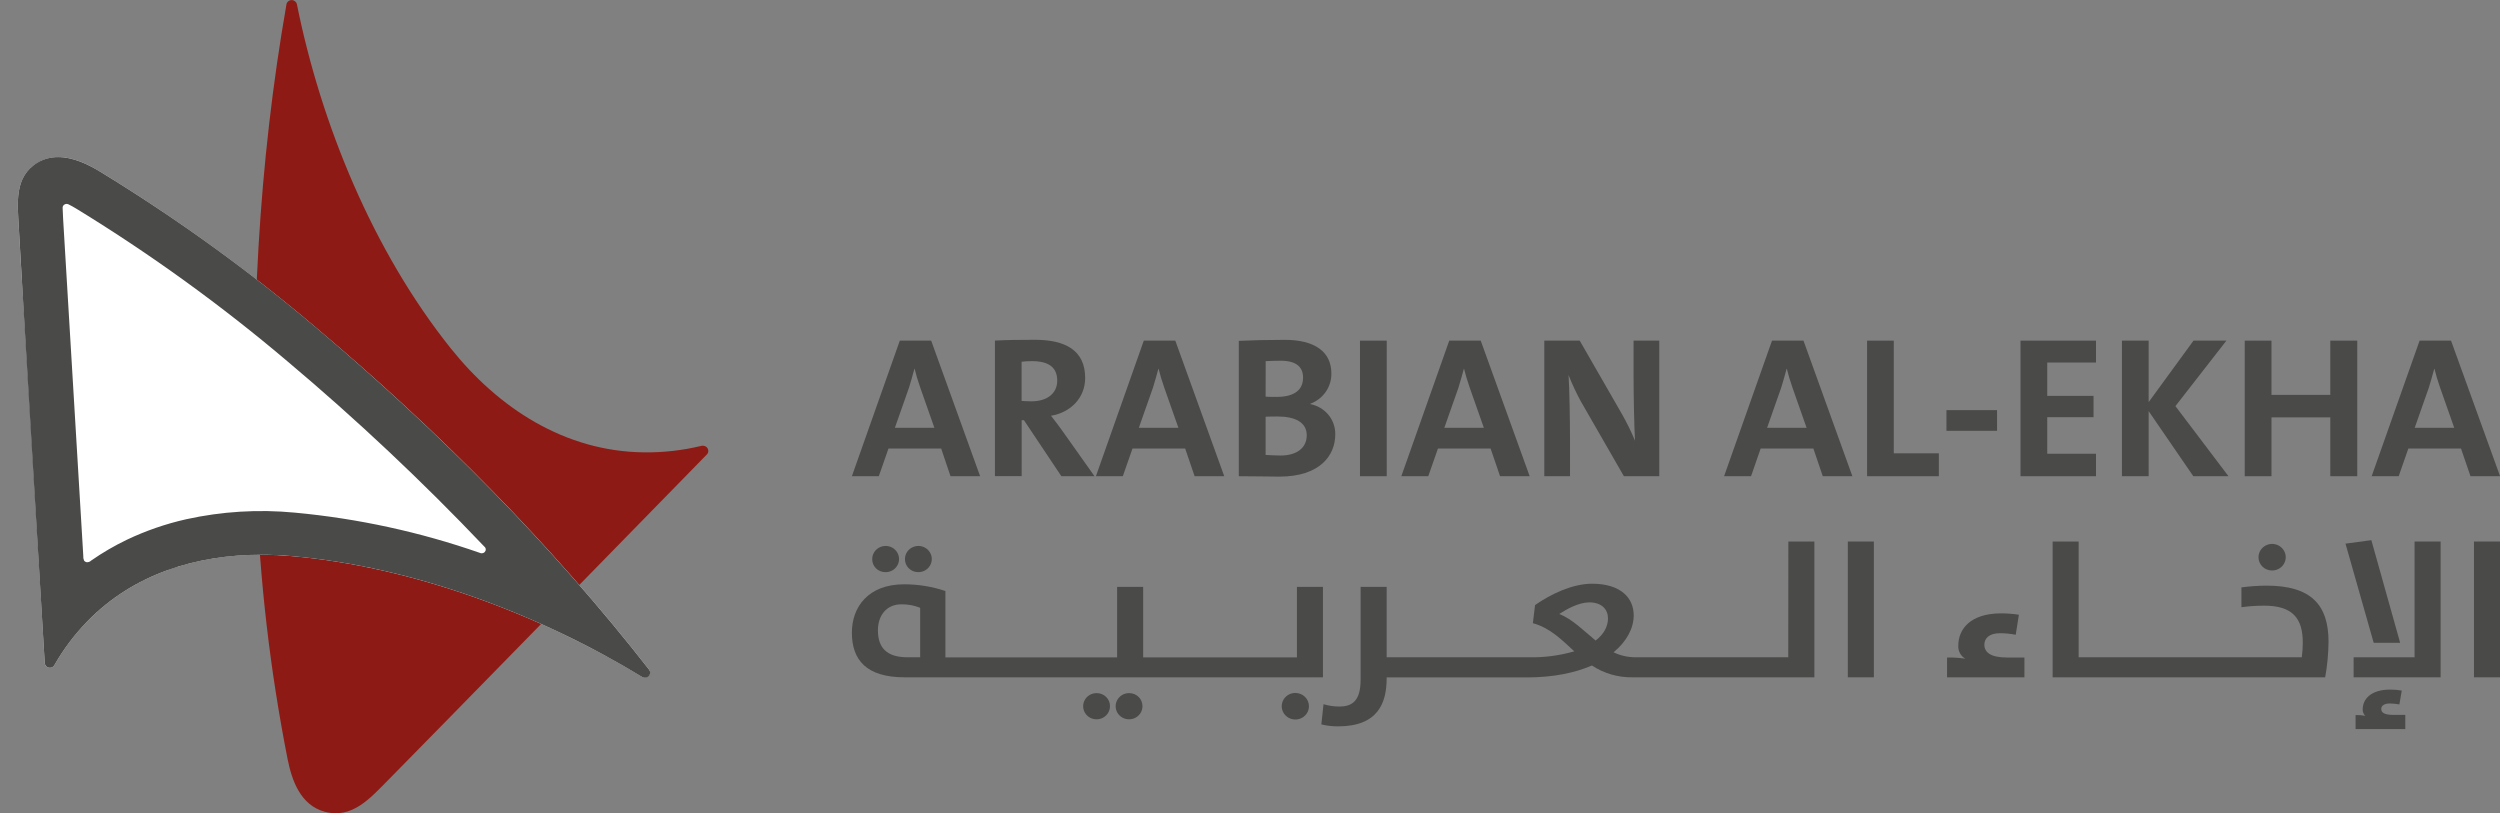 <svg width="166" height="54" viewBox="0 0 166 54" fill="none" xmlns="http://www.w3.org/2000/svg">
<rect x="0" y="0" width="166" height="54" fill="#808080" stroke="none"/>
<g clip-path="url(#clip0_386_3871)">
<path d="M58.779 37.99C58.956 37.995 59.131 37.949 59.281 37.857C59.431 37.765 59.55 37.631 59.621 37.472C59.693 37.314 59.715 37.138 59.684 36.968C59.652 36.797 59.57 36.64 59.446 36.515C59.323 36.391 59.164 36.305 58.991 36.269C58.817 36.233 58.637 36.249 58.472 36.314C58.308 36.379 58.167 36.49 58.068 36.634C57.968 36.778 57.915 36.947 57.915 37.12C57.912 37.233 57.932 37.345 57.974 37.45C58.016 37.555 58.079 37.651 58.16 37.732C58.24 37.813 58.336 37.878 58.443 37.922C58.549 37.966 58.663 37.989 58.779 37.99Z" fill="#4A4A49"/>
<path d="M60.954 37.99C61.131 37.995 61.306 37.949 61.456 37.856C61.606 37.764 61.724 37.63 61.795 37.471C61.867 37.313 61.888 37.137 61.857 36.967C61.826 36.796 61.743 36.639 61.619 36.514C61.496 36.39 61.337 36.305 61.164 36.269C60.99 36.233 60.81 36.249 60.645 36.314C60.481 36.379 60.34 36.491 60.241 36.634C60.142 36.778 60.089 36.947 60.089 37.12C60.087 37.233 60.108 37.344 60.151 37.449C60.193 37.554 60.257 37.649 60.337 37.73C60.417 37.811 60.513 37.875 60.619 37.92C60.725 37.965 60.839 37.989 60.954 37.99Z" fill="#4A4A49"/>
<path d="M72.825 46.023C72.648 46.021 72.475 46.069 72.326 46.164C72.178 46.258 72.062 46.393 71.993 46.551C71.923 46.71 71.904 46.885 71.936 47.055C71.969 47.225 72.053 47.381 72.177 47.504C72.301 47.627 72.46 47.711 72.633 47.745C72.806 47.78 72.986 47.764 73.15 47.698C73.313 47.633 73.453 47.521 73.552 47.378C73.65 47.234 73.703 47.066 73.703 46.893C73.705 46.779 73.683 46.667 73.64 46.561C73.597 46.456 73.532 46.36 73.45 46.279C73.369 46.198 73.271 46.133 73.164 46.09C73.057 46.046 72.941 46.023 72.825 46.023Z" fill="#4A4A49"/>
<path d="M74.995 46.023C74.818 46.018 74.643 46.065 74.493 46.157C74.343 46.25 74.225 46.384 74.154 46.542C74.082 46.701 74.061 46.876 74.092 47.047C74.124 47.217 74.206 47.375 74.33 47.499C74.453 47.623 74.612 47.709 74.785 47.744C74.959 47.78 75.139 47.764 75.304 47.699C75.468 47.634 75.609 47.523 75.708 47.379C75.807 47.236 75.86 47.066 75.86 46.893C75.862 46.781 75.841 46.669 75.798 46.564C75.756 46.459 75.693 46.364 75.612 46.283C75.532 46.202 75.436 46.138 75.33 46.093C75.224 46.049 75.111 46.025 74.995 46.023Z" fill="#4A4A49"/>
<path d="M86.01 46.011C85.832 46.011 85.657 46.062 85.508 46.159C85.36 46.256 85.244 46.394 85.175 46.555C85.107 46.717 85.089 46.894 85.124 47.065C85.159 47.237 85.245 47.394 85.371 47.517C85.498 47.641 85.659 47.725 85.834 47.759C86.01 47.793 86.191 47.776 86.356 47.709C86.522 47.642 86.663 47.529 86.762 47.384C86.862 47.238 86.915 47.068 86.915 46.893C86.914 46.659 86.819 46.435 86.649 46.27C86.48 46.104 86.25 46.011 86.01 46.011Z" fill="#4A4A49"/>
<path d="M87.844 44.974V38.969H86.116V43.651H75.906V38.969H74.176V43.651H62.775V39.244C61.894 38.948 60.968 38.797 60.037 38.797C57.623 38.797 56.565 40.332 56.565 42.007C56.565 43.819 57.521 44.974 60.076 44.974H87.844ZM61.099 43.643H60.26C58.884 43.643 58.294 43.018 58.294 41.853C58.294 40.856 58.871 40.127 59.853 40.127C60.28 40.121 60.703 40.2 61.099 40.357V43.643Z" fill="#4A4A49"/>
<path d="M118.74 43.643H108.595C108.091 43.644 107.593 43.531 107.141 43.312C108.018 42.587 108.478 41.713 108.478 40.856C108.478 39.743 107.665 38.759 105.712 38.759C104.413 38.759 102.961 39.449 101.927 40.178L101.782 41.38C102.922 41.688 103.696 42.48 104.533 43.248C103.543 43.535 102.514 43.668 101.482 43.643H92.074V38.969H90.345V45.122C90.345 46.504 89.82 46.913 88.942 46.913C88.583 46.915 88.225 46.863 87.882 46.759L87.737 48.102C88.098 48.188 88.467 48.231 88.838 48.231C91.511 48.231 92.074 46.67 92.074 45.033V44.981H101.378C103.134 44.981 104.589 44.675 105.701 44.189C106.499 44.717 107.445 44.991 108.409 44.974H120.475V35.956H118.747L118.74 43.643ZM105.95 42.531C105.151 41.88 104.431 41.124 103.536 40.767C104.008 40.459 104.821 39.998 105.528 39.998C106.366 39.998 106.772 40.471 106.772 41.073C106.763 41.597 106.501 42.11 105.95 42.531Z" fill="#4A4A49"/>
<path d="M124.425 35.956H122.695V44.974H124.425V35.956Z" fill="#4A4A49"/>
<path d="M131.761 42.8C131.761 42.365 132.114 42.045 132.795 42.045C133.148 42.047 133.499 42.082 133.844 42.148L134.054 40.818C133.664 40.759 133.27 40.728 132.875 40.727C130.818 40.727 130.031 41.789 130.031 42.864C130.018 43.036 130.054 43.209 130.135 43.362C130.216 43.516 130.339 43.644 130.49 43.734C130.091 43.678 129.688 43.652 129.285 43.658V44.974H134.422V43.658H133.254C132.155 43.658 131.761 43.299 131.761 42.8Z" fill="#4A4A49"/>
<path d="M150.869 37.881C151.048 37.881 151.222 37.83 151.371 37.733C151.52 37.636 151.636 37.498 151.704 37.337C151.773 37.175 151.79 36.998 151.756 36.827C151.721 36.655 151.635 36.498 151.508 36.374C151.382 36.251 151.221 36.167 151.045 36.133C150.87 36.099 150.688 36.116 150.523 36.183C150.358 36.25 150.217 36.363 150.117 36.508C150.018 36.654 149.965 36.824 149.965 36.999C149.964 37.115 149.987 37.23 150.032 37.338C150.077 37.445 150.143 37.543 150.227 37.625C150.312 37.707 150.412 37.772 150.522 37.816C150.632 37.86 150.75 37.882 150.869 37.881Z" fill="#4A4A49"/>
<path d="M150.501 38.886C149.943 38.89 149.385 38.929 148.831 39.002V40.319C149.329 40.251 149.832 40.216 150.336 40.216C152.224 40.216 152.905 41.048 152.905 42.672C152.904 42.997 152.882 43.321 152.838 43.643H138.023V35.956H136.295V44.974H154.392C154.532 44.196 154.606 43.407 154.615 42.617C154.615 40.153 153.449 38.886 150.501 38.886Z" fill="#4A4A49"/>
<path d="M158.114 47.073C158.114 46.855 158.322 46.71 158.69 46.71C158.901 46.715 159.111 46.736 159.319 46.773L159.477 45.853C159.221 45.808 158.962 45.786 158.703 45.789C157.433 45.789 156.882 46.416 156.882 47.107C156.879 47.185 156.892 47.263 156.922 47.336C156.951 47.408 156.996 47.474 157.052 47.529C156.841 47.491 156.625 47.474 156.41 47.479V48.412H159.711V47.469H158.938C158.344 47.469 158.114 47.328 158.114 47.073Z" fill="#4A4A49"/>
<path d="M159.37 42.684L157.458 35.866L155.741 36.098L157.614 42.684H159.37Z" fill="#4A4A49"/>
<path d="M160.327 43.643H156.28V44.974H162.057V35.956H160.327V43.643Z" fill="#4A4A49"/>
<path d="M166.002 35.956H164.271V44.974H166.002V35.956Z" fill="#4A4A49"/>
<path d="M59.747 22.618L56.565 31.621H58.353L58.995 29.781H62.493L63.114 31.621H65.08L61.83 22.618H59.747ZM59.42 28.407L60.362 25.727C60.499 25.286 60.608 24.886 60.716 24.487H60.731C60.826 24.886 60.948 25.286 61.102 25.727L62.043 28.407H59.42Z" fill="#4A4A49"/>
<path d="M69.786 27.606C71.071 27.394 72.055 26.434 72.055 25.1C72.055 23.26 70.742 22.562 68.713 22.562C67.648 22.562 66.787 22.575 66.064 22.615V31.617H67.839V27.9H67.99L70.475 31.621H72.675L70.531 28.594C70.306 28.275 70.046 27.94 69.786 27.606ZM67.834 26.62V24.019C68.064 23.99 68.297 23.977 68.53 23.98C69.643 23.98 70.2 24.405 70.2 25.274C70.2 26.113 69.545 26.648 68.48 26.648C68.203 26.644 67.956 26.633 67.834 26.62Z" fill="#4A4A49"/>
<path d="M75.948 22.618L72.768 31.621H74.555L75.198 29.781H78.695L79.322 31.621H81.29L78.04 22.618H75.948ZM75.619 28.407L76.562 25.727C76.699 25.286 76.807 24.886 76.916 24.487H76.931C77.026 24.886 77.148 25.286 77.303 25.727L78.246 28.407H75.619Z" fill="#4A4A49"/>
<path d="M87.011 26.834V26.807C87.427 26.652 87.784 26.375 88.033 26.015C88.282 25.654 88.411 25.228 88.403 24.793C88.403 23.352 87.289 22.566 85.316 22.566C84.202 22.566 83.035 22.593 82.257 22.633V31.621C83.419 31.621 84.334 31.648 84.948 31.648C87.653 31.648 88.661 30.234 88.661 28.848C88.672 28.376 88.513 27.916 88.211 27.548C87.909 27.18 87.484 26.927 87.011 26.834ZM84.041 23.98C84.327 23.967 84.655 23.952 85.038 23.952C86.116 23.952 86.523 24.405 86.523 25.072C86.523 25.873 85.975 26.354 84.761 26.354C84.473 26.354 84.254 26.354 84.037 26.339L84.041 23.98ZM85.019 30.247C84.692 30.247 84.254 30.22 84.037 30.207V27.67C84.223 27.655 84.692 27.655 84.815 27.655C86.031 27.655 86.768 28.056 86.768 28.91C86.764 29.687 86.177 30.247 85.019 30.247Z" fill="#4A4A49"/>
<path d="M92.079 22.618H90.303V31.621H92.079V22.618Z" fill="#4A4A49"/>
<path d="M96.23 22.618L93.048 31.621H94.837L95.48 29.781H98.975L99.604 31.621H101.57L98.32 22.618H96.23ZM95.903 28.407L96.846 25.727C96.981 25.286 97.091 24.886 97.2 24.487H97.213C97.31 24.886 97.433 25.286 97.585 25.727L98.528 28.407H95.903Z" fill="#4A4A49"/>
<path d="M108.468 24.886C108.468 26.14 108.509 28.353 108.565 29.261C108.307 28.643 108.011 28.042 107.677 27.459L104.893 22.618H102.541V31.621H104.249V29.181C104.249 27.873 104.208 25.687 104.152 24.9C104.387 25.503 104.662 26.091 104.973 26.66L107.826 31.621H110.176V22.618H108.468V24.886Z" fill="#4A4A49"/>
<path d="M117.661 22.618L114.479 31.621H116.269L116.909 29.781H120.407L121.032 31.621H122.998L119.751 22.618H117.661ZM117.335 28.407L118.276 25.727C118.413 25.286 118.523 24.886 118.632 24.487H118.645C118.742 24.886 118.864 25.286 119.016 25.727L119.958 28.407H117.335Z" fill="#4A4A49"/>
<path d="M125.747 22.618H123.973V31.621H128.74V30.1H125.747V22.618Z" fill="#4A4A49"/>
<path d="M132.604 27.233H129.244V28.607H132.604V27.233Z" fill="#4A4A49"/>
<path d="M134.162 31.621H139.174V30.128H135.937V27.701H139.011V26.287H135.937V24.072H139.174V22.618H134.162V31.621Z" fill="#4A4A49"/>
<path d="M147.834 22.618H145.649L142.671 26.7V22.618H140.896V31.621H142.671V27.3L145.636 31.621H147.971L144.448 26.966L147.834 22.618Z" fill="#4A4A49"/>
<path d="M154.732 26.22H150.826V22.618H149.05V31.621H150.826V27.713H154.732V31.621H156.522V22.618H154.732V26.22Z" fill="#4A4A49"/>
<path d="M162.749 22.618H160.661L157.478 31.621H159.273L159.915 29.781H163.41L164.04 31.621H166.005L162.749 22.618ZM160.336 28.407L161.279 25.727C161.415 25.286 161.524 24.886 161.634 24.487H161.647C161.743 24.886 161.866 25.286 162.018 25.727L162.961 28.407H160.336Z" fill="#4A4A49"/>
<path d="M47.031 29.944C47.031 30.025 47.002 30.102 46.949 30.164L46.925 30.187C46.925 30.187 27.17 50.402 25.763 51.807C24.62 52.954 23.393 54.408 21.546 53.895C19.962 53.454 19.387 51.849 19.101 50.426C17.932 44.506 17.237 38.507 17.022 32.482C16.61 21.716 17.159 10.913 19.021 0.288C19.02 0.285 19.02 0.281 19.021 0.277C19.039 0.2 19.083 0.13 19.147 0.081C19.211 0.031 19.29 0.005 19.372 0.006C19.453 0.007 19.532 0.036 19.595 0.087C19.657 0.138 19.7 0.208 19.715 0.286C21.321 8.261 24.777 16.682 29.925 23.124C33.092 27.09 37.492 29.984 42.782 30.037C44.057 30.051 45.328 29.906 46.565 29.607L46.602 29.598C46.625 29.596 46.648 29.596 46.671 29.598C46.718 29.597 46.765 29.605 46.809 29.622C46.852 29.64 46.892 29.665 46.926 29.697C46.959 29.729 46.986 29.768 47.004 29.81C47.022 29.853 47.031 29.898 47.031 29.944Z" fill="#8D1A14"/>
<path d="M3.074 44.247C3.016 44.193 2.98 44.121 2.97 44.044V44.011L2.599 37.686L2.3 32.52C2.076 28.603 1.84 24.691 1.592 20.786C1.474 18.89 1.345 16.992 1.249 15.095C1.171 13.547 0.911 11.738 2.504 10.799C3.868 9.994 5.431 10.656 6.651 11.399C11.722 14.5 16.537 17.982 21.054 21.814C29.144 28.638 36.616 36.154 43.098 44.461C43.142 44.525 43.163 44.601 43.156 44.678C43.15 44.755 43.116 44.827 43.062 44.883C43.007 44.938 42.935 44.974 42.857 44.984C42.779 44.994 42.699 44.978 42.632 44.938C35.79 40.781 27.395 37.619 19.317 36.921C14.345 36.491 9.339 37.624 5.806 41.249C4.954 42.121 4.22 43.096 3.619 44.149C3.614 44.16 3.608 44.171 3.601 44.182C3.589 44.2 3.575 44.217 3.56 44.232C3.497 44.297 3.411 44.335 3.32 44.337C3.229 44.34 3.14 44.308 3.074 44.247Z" fill="white"/>
<path d="M43.104 44.468C36.62 36.161 29.144 28.647 21.06 21.812C16.542 17.979 11.725 14.498 6.651 11.399C5.827 10.897 4.845 10.431 3.867 10.431C3.385 10.425 2.911 10.551 2.498 10.793C0.911 11.738 1.171 13.549 1.249 15.095C1.346 16.992 2.97 44.011 2.97 44.011V44.044C2.981 44.121 3.017 44.192 3.074 44.247C3.139 44.306 3.223 44.339 3.311 44.339C3.358 44.339 3.404 44.33 3.447 44.312C3.49 44.293 3.528 44.267 3.56 44.234C3.575 44.218 3.59 44.201 3.603 44.184L3.62 44.151C4.22 43.098 4.955 42.124 5.806 41.251C8.873 38.104 13.046 36.836 17.347 36.836C18.001 36.836 18.66 36.865 19.317 36.923C27.395 37.617 35.79 40.781 42.638 44.95C42.694 44.983 42.758 45.001 42.823 45.001C42.87 45.001 42.917 44.992 42.96 44.974C43.003 44.956 43.042 44.929 43.074 44.896C43.129 44.839 43.162 44.765 43.167 44.687C43.173 44.609 43.15 44.532 43.104 44.468ZM31.992 36.739C31.976 36.741 31.961 36.741 31.945 36.739L31.864 36.711C27.898 35.327 23.771 34.429 19.578 34.039C17.167 33.808 14.732 33.956 12.368 34.477C11.008 34.783 9.688 35.238 8.433 35.835C7.603 36.232 6.808 36.696 6.055 37.22C6.015 37.261 5.965 37.292 5.91 37.311C5.855 37.33 5.796 37.336 5.738 37.329C5.705 37.321 5.674 37.307 5.647 37.288C5.62 37.269 5.597 37.244 5.58 37.216C5.538 37.12 5.521 37.016 5.53 36.912L5.519 36.718C5.508 36.536 4.201 14.676 4.191 14.531C4.18 14.322 4.164 14.052 4.158 13.793C4.158 13.725 4.186 13.66 4.236 13.612C4.285 13.565 4.352 13.538 4.422 13.538C4.456 13.538 4.49 13.544 4.522 13.556L4.57 13.581C4.715 13.652 4.884 13.744 5.081 13.864C10.019 16.888 14.71 20.282 19.111 24.014C23.687 27.865 28.041 31.962 32.151 36.285C32.17 36.301 32.187 36.318 32.203 36.335C32.239 36.379 32.257 36.432 32.255 36.488C32.254 36.555 32.225 36.619 32.176 36.666C32.127 36.713 32.061 36.739 31.992 36.739Z" fill="#4A4A49"/>
</g>
<defs>
<clipPath id="clip0_386_3871">
<rect width="166" height="54" fill="white"/>
</clipPath>
</defs>
</svg>
